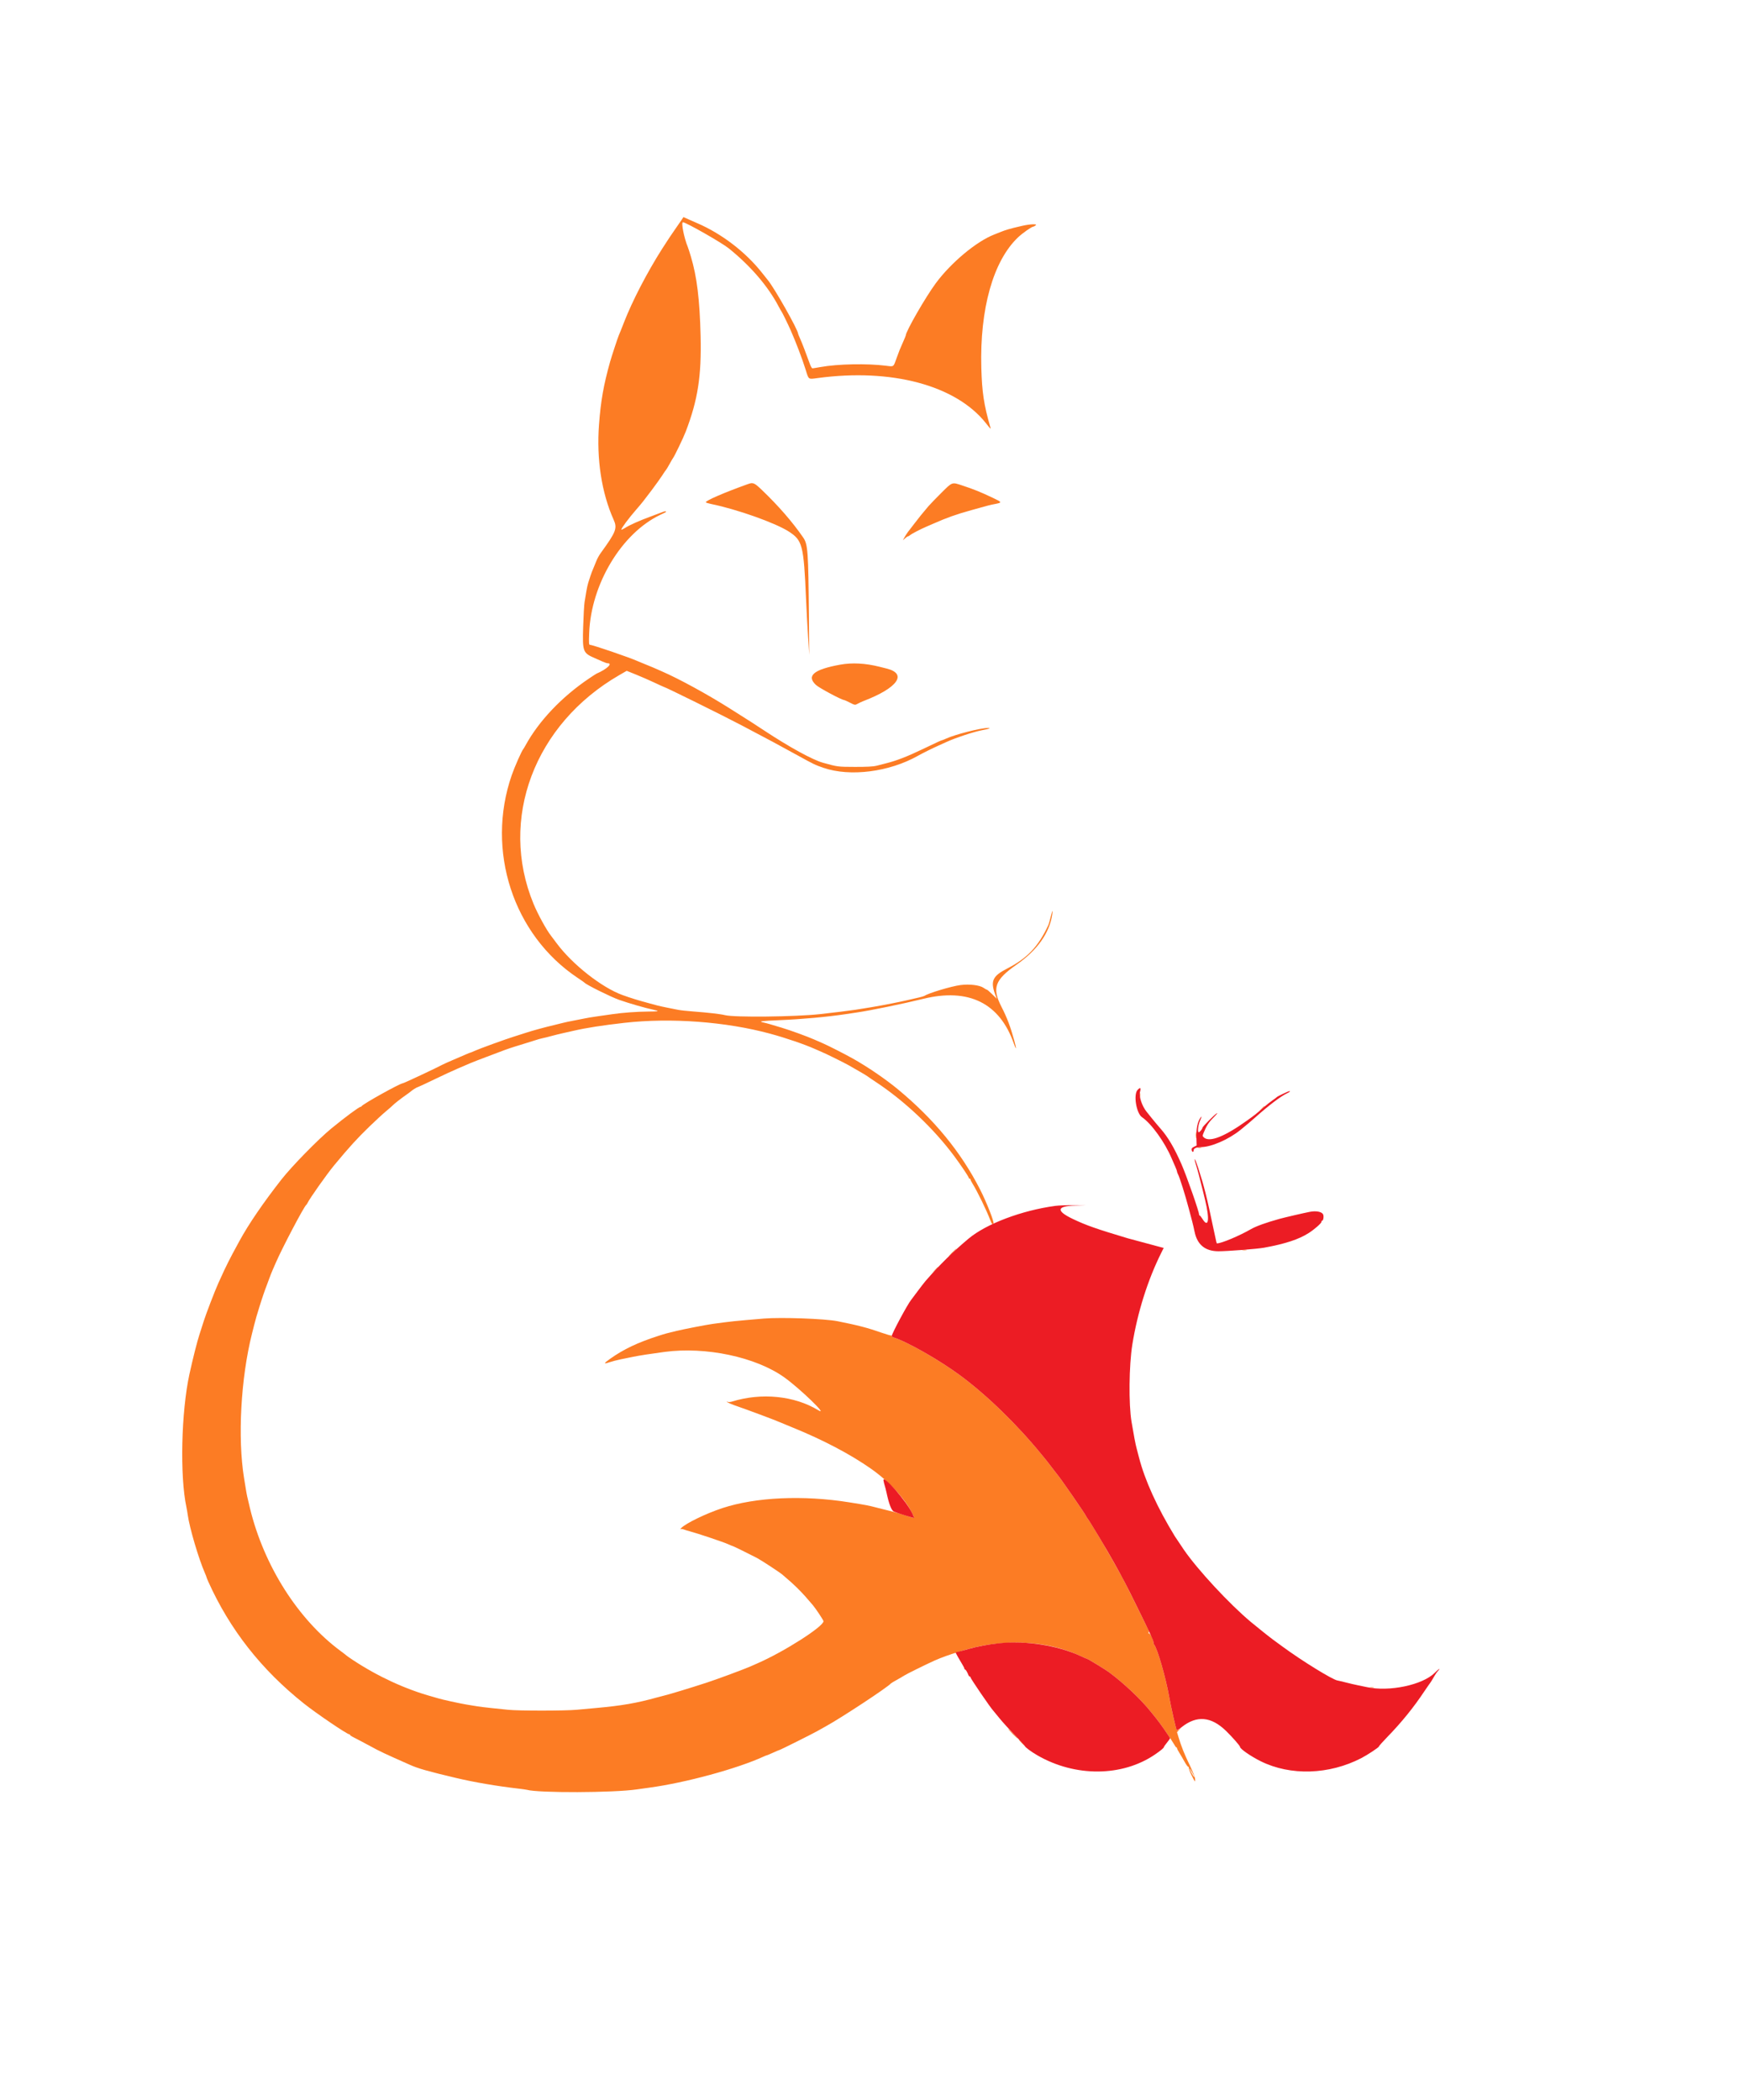 <svg id="svg" version="1.1" xmlns="http://www.w3.org/2000/svg" xmlns:xlink="http://www.w3.org/1999/xlink" width="400" height="481.407" viewBox="0, 0, 400,481.407"><g id="svgg"><path id="path0" d="M156.171 50.512 C 155.901 50.920,155.357 51.705,154.962 52.257 C 154.216 53.299,152.856 55.342,151.758 57.071 C 148.316 62.489,144.927 69.030,143.029 73.922 C 142.326 75.733,142.171 76.118,141.862 76.830 C 141.612 77.406,140.181 81.750,139.847 82.949 C 138.340 88.346,137.720 91.864,137.306 97.377 C 136.715 105.243,137.909 113.010,140.646 119.112 C 141.546 121.117,141.239 121.918,137.704 126.784 C 137.341 127.283,136.893 128.095,136.708 128.590 C 136.523 129.084,136.209 129.850,136.011 130.291 C 135.812 130.732,135.519 131.499,135.358 131.996 C 135.198 132.492,134.964 133.217,134.838 133.606 C 134.713 133.994,134.515 134.897,134.397 135.612 C 134.280 136.326,134.101 137.407,134.001 138.014 C 133.900 138.621,133.755 141.164,133.679 143.665 C 133.503 149.429,133.598 149.687,136.350 150.885 C 136.879 151.115,137.691 151.473,138.153 151.680 C 138.616 151.887,139.124 152.056,139.282 152.056 C 140.554 152.056,139.085 153.430,136.736 154.438 C 136.640 154.479,135.873 154.976,135.031 155.543 C 128.766 159.757,123.518 165.287,120.444 170.913 C 120.233 171.299,120.015 171.660,119.960 171.715 C 119.625 172.050,117.964 175.803,117.296 177.733 C 111.329 194.980,117.614 214.304,132.399 224.173 C 133.225 224.724,133.947 225.230,134.002 225.296 C 134.390 225.762,140.038 228.563,141.923 229.225 C 144.271 230.048,147.840 231.077,149.833 231.505 C 151.281 231.816,151.044 231.895,148.629 231.907 C 146.076 231.920,142.700 232.165,140.421 232.502 C 139.594 232.624,138.014 232.851,136.911 233.005 C 135.807 233.160,134.453 233.386,133.902 233.507 C 133.350 233.629,132.222 233.852,131.394 234.003 C 130.567 234.153,129.529 234.373,129.087 234.492 C 128.646 234.611,127.743 234.834,127.081 234.989 C 124.921 235.493,122.097 236.264,120.562 236.770 C 119.734 237.042,118.470 237.446,117.753 237.667 C 115.925 238.230,109.801 240.457,108.779 240.930 C 108.311 241.147,107.877 241.324,107.815 241.324 C 107.752 241.324,107.322 241.495,106.860 241.703 C 106.397 241.912,105.115 242.464,104.012 242.929 C 102.909 243.395,101.780 243.898,101.505 244.048 C 100.131 244.795,92.559 248.345,92.340 248.345 C 91.719 248.345,83.086 253.151,82.882 253.611 C 82.845 253.694,82.731 253.761,82.628 253.761 C 82.299 253.761,78.977 256.225,75.932 258.729 C 72.901 261.222,66.871 267.389,64.493 270.431 C 60.317 275.773,57.007 280.618,54.915 284.453 C 53.449 287.142,52.943 288.094,52.302 289.368 C 51.632 290.702,51.310 291.388,50.045 294.183 C 49.256 295.925,47.159 301.386,46.694 302.909 C 46.475 303.626,46.041 304.980,45.730 305.918 C 45.206 307.496,44.199 311.480,43.422 315.045 C 41.538 323.699,41.205 338.422,42.734 345.537 C 42.828 345.978,42.960 346.745,43.026 347.242 C 43.417 350.176,45.537 357.377,46.968 360.630 C 47.174 361.097,47.342 361.531,47.342 361.594 C 47.342 361.656,47.533 362.131,47.766 362.649 C 52.696 373.602,59.937 382.820,69.709 390.584 C 72.557 392.847,79.554 397.593,80.042 397.593 C 80.151 397.593,80.241 397.660,80.242 397.743 C 80.243 397.826,80.446 397.990,80.694 398.108 C 81.131 398.316,83.918 399.792,86.362 401.110 C 87.025 401.467,88.830 402.319,90.374 403.003 C 91.917 403.686,93.541 404.408,93.982 404.607 C 95.805 405.430,98.185 406.107,104.514 407.604 C 108.720 408.599,113.804 409.470,118.756 410.044 C 119.694 410.152,120.597 410.279,120.762 410.325 C 123.466 411.075,140.635 411.016,145.938 410.239 C 146.600 410.142,147.909 409.959,148.847 409.833 C 157.121 408.716,169.031 405.474,175.055 402.698 C 175.403 402.538,175.739 402.407,175.803 402.407 C 175.866 402.407,176.509 402.136,177.232 401.805 C 177.954 401.474,178.596 401.204,178.657 401.204 C 178.821 401.204,186.313 397.462,187.362 396.856 C 187.859 396.569,188.716 396.088,189.268 395.788 C 192.722 393.906,203.564 386.764,204.213 385.944 C 204.268 385.874,204.855 385.520,205.517 385.157 C 206.179 384.794,206.946 384.345,207.222 384.160 C 207.735 383.815,212.262 381.577,214.243 380.689 C 217.174 379.375,222.542 377.730,225.577 377.216 C 233.638 375.851,241.267 376.687,247.652 379.637 C 248.491 380.024,249.218 380.341,249.269 380.341 C 249.424 380.341,253.412 382.776,254.162 383.328 C 257.587 385.849,261.631 389.680,263.892 392.545 C 264.443 393.244,264.989 393.921,265.105 394.050 C 265.588 394.585,268.741 399.156,269.105 399.850 C 269.322 400.263,269.569 400.602,269.654 400.602 C 269.740 400.602,269.809 400.694,269.809 400.806 C 269.809 400.919,270.051 401.393,270.346 401.860 C 270.641 402.326,271.180 403.250,271.544 403.912 C 271.908 404.574,272.295 405.094,272.405 405.068 C 272.514 405.041,272.560 405.133,272.507 405.272 C 272.453 405.411,272.765 406.236,273.199 407.105 C 273.957 408.623,273.987 408.655,273.949 407.904 C 273.924 407.417,273.447 406.175,272.686 404.614 C 271.498 402.177,270.809 400.449,270.131 398.210 L 269.802 397.121 270.357 396.505 C 270.907 395.896,270.907 395.894,270.382 396.355 C 270.090 396.611,269.806 396.746,269.751 396.655 C 269.546 396.318,268.438 391.450,268.001 388.967 C 267.234 384.614,265.295 377.896,264.558 377.041 C 264.467 376.936,264.393 376.700,264.393 376.515 C 264.393 375.913,263.580 374.306,263.348 374.450 C 263.209 374.535,263.185 374.492,263.283 374.335 C 263.368 374.197,263.343 373.890,263.229 373.652 C 261.258 369.576,257.981 363.001,257.265 361.685 C 254.580 356.756,250.390 349.608,249.422 348.308 C 249.161 347.957,248.947 347.629,248.947 347.579 C 248.947 347.347,242.760 338.395,242.337 338.014 C 242.276 337.959,241.822 337.372,241.329 336.710 C 240.836 336.048,240.205 335.230,239.926 334.891 C 239.647 334.553,239.057 333.834,238.616 333.294 C 233.052 326.489,226.156 319.799,220.082 315.313 C 215.367 311.830,207.954 307.602,204.865 306.634 C 204.616 306.556,204.413 306.393,204.413 306.272 C 204.413 306.151,204.363 306.102,204.302 306.163 C 204.241 306.224,203.216 305.932,202.025 305.515 C 198.836 304.396,196.632 303.822,191.976 302.896 C 189.077 302.319,179.019 301.958,175.104 302.289 C 168.017 302.889,167.849 302.907,163.390 303.512 C 161.968 303.705,156.969 304.673,155.065 305.123 C 153.117 305.584,152.429 305.772,150.953 306.247 C 146.179 307.783,142.955 309.313,139.857 311.514 C 138.325 312.602,138.295 312.784,139.726 312.301 C 140.336 312.095,141.487 311.796,142.283 311.636 C 143.080 311.476,144.363 311.214,145.135 311.054 C 146.499 310.771,149.118 310.364,152.315 309.938 C 161.782 308.675,173.206 311.095,179.748 315.747 C 183.316 318.285,190.095 324.835,187.563 323.298 C 182.098 319.982,174.555 319.226,167.803 321.317 C 167.472 321.419,167.066 321.460,166.901 321.408 C 165.958 321.112,167.202 321.770,168.305 322.150 C 171.279 323.176,177.631 325.549,178.837 326.085 C 179.168 326.232,180.431 326.755,181.645 327.248 C 188.698 330.110,195.040 333.454,199.798 336.817 C 203.782 339.632,207.456 343.611,209.054 346.839 C 209.726 348.198,209.782 348.159,208.000 347.568 C 206.192 346.968,205.380 346.735,203.310 346.222 C 202.427 346.004,201.389 345.743,201.003 345.643 C 198.991 345.123,198.668 345.060,194.684 344.422 C 184.127 342.730,173.231 343.226,165.582 345.746 C 161.863 346.971,157.247 349.204,156.169 350.300 C 155.948 350.524,155.873 350.648,156.003 350.577 C 156.133 350.505,156.449 350.528,156.705 350.629 C 156.962 350.729,157.578 350.919,158.074 351.050 C 159.843 351.520,165.815 353.523,166.838 353.989 C 167.410 354.250,167.931 354.463,167.995 354.463 C 168.099 354.463,171.645 356.205,173.521 357.178 C 174.419 357.643,178.645 360.409,179.304 360.963 C 182.264 363.449,183.822 365.008,186.325 367.989 C 187.016 368.811,188.766 371.454,188.766 371.674 C 188.766 372.905,179.702 378.688,173.621 381.337 C 173.069 381.578,172.347 381.895,172.016 382.043 C 170.662 382.648,164.427 384.961,162.086 385.726 C 158.238 386.984,153.651 388.380,152.156 388.747 C 151.715 388.855,151.038 389.032,150.652 389.140 C 145.950 390.450,142.478 391.052,136.610 391.574 C 135.341 391.687,133.355 391.869,132.197 391.978 C 129.499 392.233,118.888 392.236,116.484 391.983 C 115.472 391.876,113.696 391.692,112.538 391.572 C 111.379 391.453,109.935 391.274,109.328 391.175 C 108.721 391.075,107.638 390.898,106.921 390.780 C 105.483 390.545,101.291 389.627,100.502 389.374 C 100.226 389.286,99.594 389.103,99.097 388.966 C 92.970 387.286,86.528 384.311,80.843 380.537 C 80.125 380.061,79.493 379.618,79.438 379.554 C 79.383 379.489,78.796 379.037,78.134 378.548 C 68.344 371.328,60.501 358.982,57.290 345.737 C 56.669 343.176,56.564 342.687,56.360 341.424 C 56.244 340.707,56.060 339.579,55.952 338.917 C 54.441 329.689,55.194 315.937,57.771 305.717 C 57.869 305.331,58.096 304.428,58.277 303.711 C 58.458 302.994,58.690 302.136,58.793 301.805 C 58.895 301.474,59.212 300.436,59.496 299.498 C 59.975 297.921,60.791 295.534,61.178 294.584 C 61.268 294.363,61.501 293.731,61.695 293.180 C 61.889 292.628,62.265 291.680,62.530 291.073 C 62.795 290.466,63.090 289.789,63.186 289.569 C 64.683 286.109,69.687 276.593,70.199 276.229 C 70.277 276.174,70.402 275.993,70.477 275.827 C 70.930 274.827,74.932 269.160,76.630 267.113 C 80.098 262.933,81.812 261.050,84.676 258.271 C 86.043 256.946,87.748 255.375,88.465 254.781 C 89.183 254.186,89.905 253.553,90.070 253.374 C 90.394 253.023,92.010 251.766,93.183 250.953 C 93.580 250.677,94.013 250.355,94.144 250.237 C 94.542 249.881,95.533 249.265,95.767 249.228 C 95.889 249.208,97.571 248.425,99.505 247.488 C 101.440 246.550,103.922 245.402,105.022 244.936 C 106.121 244.470,107.382 243.930,107.823 243.736 C 108.265 243.542,109.890 242.909,111.434 242.331 C 112.979 241.752,114.423 241.207,114.644 241.120 C 115.954 240.603,117.504 240.079,119.358 239.527 C 120.517 239.181,121.961 238.730,122.568 238.524 C 123.175 238.318,123.987 238.089,124.373 238.015 C 124.759 237.941,125.662 237.717,126.379 237.519 C 127.096 237.320,128.360 237.009,129.188 236.827 C 130.015 236.645,131.053 236.411,131.494 236.308 C 134.276 235.659,138.174 235.051,143.129 234.493 C 153.796 233.291,166.391 234.229,176.530 236.979 C 180.156 237.963,184.447 239.431,186.861 240.513 C 187.412 240.760,188.044 241.036,188.265 241.125 C 189.210 241.508,193.544 243.646,194.569 244.235 C 195.184 244.588,196.355 245.261,197.172 245.730 C 197.989 246.198,198.757 246.666,198.878 246.769 C 198.998 246.872,199.819 247.431,200.702 248.012 C 207.325 252.371,213.997 258.676,218.730 265.048 C 220.283 267.139,222.066 269.801,222.066 270.027 C 222.066 270.128,222.156 270.211,222.267 270.211 C 222.377 270.211,222.467 270.303,222.467 270.415 C 222.467 270.528,222.679 270.957,222.937 271.368 C 224.003 273.067,226.190 277.567,226.981 279.689 C 227.322 280.603,227.479 280.779,227.733 280.526 C 227.980 280.278,226.161 275.640,224.670 272.718 C 220.272 264.097,214.115 256.591,205.803 249.717 C 202.965 247.369,198.860 244.569,195.486 242.678 C 193.631 241.638,189.880 239.730,188.566 239.159 C 188.069 238.942,187.212 238.568,186.660 238.326 C 184.994 237.597,181.156 236.200,179.238 235.625 C 178.245 235.328,177.026 234.962,176.530 234.814 C 176.033 234.665,175.327 234.481,174.961 234.404 C 173.758 234.153,174.452 234.055,178.678 233.880 C 183.794 233.669,189.559 233.146,193.781 232.511 C 194.498 232.403,195.717 232.221,196.489 232.107 C 199.669 231.638,206.924 230.145,211.635 228.990 C 222.051 226.436,229.183 229.968,232.410 239.281 C 232.992 240.958,233.035 240.506,232.484 238.512 C 231.596 235.296,230.848 233.328,229.550 230.792 C 227.354 226.503,228.032 224.632,233.047 221.135 C 237.764 217.846,240.554 213.926,241.199 209.679 C 241.397 208.377,241.218 208.661,240.827 210.270 C 240.634 211.064,240.411 211.854,240.331 212.025 C 238.012 217.022,235.498 219.680,230.829 222.069 C 227.535 223.753,227.000 224.916,228.114 227.965 L 228.481 228.969 227.424 227.925 C 226.842 227.350,226.293 226.881,226.203 226.881 C 226.113 226.881,225.787 226.700,225.477 226.480 C 224.588 225.847,222.204 225.559,220.141 225.835 C 218.037 226.116,212.845 227.674,211.936 228.296 C 211.825 228.372,211.284 228.537,210.732 228.664 C 210.181 228.790,208.917 229.081,207.924 229.309 C 206.931 229.538,205.396 229.861,204.514 230.027 C 203.631 230.194,202.503 230.411,202.006 230.510 C 201.137 230.683,198.608 231.105,196.088 231.496 C 194.819 231.693,190.833 232.184,187.964 232.496 C 182.223 233.122,168.308 233.272,166.199 232.732 C 165.219 232.481,162.234 232.136,158.877 231.886 C 157.497 231.783,155.963 231.617,155.466 231.516 C 154.970 231.415,153.842 231.191,152.959 231.017 C 152.076 230.843,151.038 230.614,150.652 230.509 C 150.266 230.403,149.408 230.172,148.746 229.994 C 146.292 229.336,144.539 228.794,142.669 228.114 C 137.943 226.398,131.233 221.124,127.639 216.300 C 127.001 215.445,126.407 214.654,126.320 214.544 C 125.277 213.235,123.288 209.605,122.298 207.205 C 114.297 187.802,122.477 166.015,141.989 154.755 L 143.658 153.792 145.801 154.656 C 146.979 155.131,148.874 155.959,150.012 156.496 C 151.149 157.033,152.113 157.472,152.153 157.472 C 152.439 157.472,165.362 163.858,169.935 166.259 C 175.783 169.329,178.745 170.917,182.748 173.130 C 186.479 175.191,186.882 175.386,188.766 176.032 C 194.875 178.125,203.804 176.990,210.402 173.279 C 211.520 172.651,213.587 171.624,215.145 170.922 C 215.918 170.574,216.730 170.207,216.951 170.105 C 219.003 169.162,223.209 167.768,225.069 167.415 C 226.869 167.074,227.305 166.901,226.365 166.901 C 224.744 166.901,218.910 168.390,216.903 169.317 C 216.435 169.533,215.993 169.709,215.920 169.709 C 215.782 169.709,214.942 170.096,211.535 171.729 C 207.905 173.468,205.530 174.389,203.109 174.996 C 202.447 175.162,201.454 175.417,200.903 175.563 C 200.228 175.741,198.619 175.824,195.988 175.817 C 192.020 175.806,191.996 175.802,188.617 174.855 C 186.243 174.190,180.962 171.293,175.226 167.510 C 172.681 165.832,172.623 165.794,167.358 162.465 C 162.108 159.146,155.715 155.652,151.653 153.883 C 151.047 153.619,150.183 153.240,149.733 153.041 C 149.283 152.842,148.425 152.490,147.827 152.258 C 147.229 152.027,146.469 151.713,146.138 151.561 C 144.413 150.770,135.862 147.844,135.276 147.844 C 134.984 147.844,134.961 147.547,135.057 145.085 C 135.497 133.871,142.523 122.218,151.377 118.018 C 152.810 117.338,152.749 117.376,152.617 117.244 C 152.558 117.185,152.294 117.224,152.032 117.331 C 151.769 117.438,150.517 117.909,149.248 118.376 C 146.532 119.377,144.380 120.337,143.244 121.054 C 142.795 121.338,142.428 121.501,142.428 121.417 C 142.430 121.077,144.104 118.826,145.831 116.839 C 147.114 115.363,147.502 114.877,149.337 112.437 C 150.336 111.108,151.466 109.527,151.849 108.922 C 152.232 108.318,152.602 107.778,152.672 107.723 C 152.741 107.668,153.095 107.081,153.457 106.419 C 153.819 105.757,154.194 105.116,154.290 104.993 C 154.628 104.565,156.673 100.303,157.188 98.955 C 159.970 91.675,160.819 86.213,160.597 77.031 C 160.395 68.648,159.754 63.426,158.356 58.776 C 158.075 57.839,157.770 56.891,157.678 56.670 C 156.805 54.553,156.092 50.953,156.546 50.953 C 157.220 50.953,165.403 55.613,167.036 56.927 C 172.032 60.946,176.035 65.603,178.462 70.217 C 178.778 70.819,179.083 71.356,179.138 71.413 C 179.270 71.545,180.574 74.207,181.204 75.627 C 182.419 78.368,183.898 82.256,184.675 84.754 C 185.402 87.090,185.230 86.969,187.405 86.676 C 204.367 84.390,219.079 88.324,225.976 96.991 C 227.180 98.505,227.169 98.495,226.996 97.894 C 225.531 92.792,225.101 89.949,224.946 84.353 C 224.572 70.808,227.672 59.799,233.378 54.401 C 234.405 53.431,236.506 51.956,236.863 51.956 C 236.957 51.956,237.210 51.816,237.424 51.646 C 237.869 51.292,236.090 51.366,234.303 51.776 C 231.512 52.417,230.540 52.698,229.188 53.253 C 228.857 53.389,228.270 53.623,227.884 53.773 C 223.839 55.345,218.033 60.182,214.537 64.895 C 212.179 68.074,207.623 75.992,207.623 76.912 C 207.623 76.971,207.390 77.541,207.106 78.179 C 206.280 80.033,206.110 80.455,205.542 82.046 C 204.773 84.204,204.937 84.083,203.098 83.850 C 198.753 83.299,192.055 83.433,188.064 84.151 C 187.182 84.309,186.359 84.443,186.236 84.446 C 186.113 84.450,185.857 84.025,185.667 83.501 C 184.699 80.831,183.851 78.628,183.424 77.677 C 183.163 77.095,182.949 76.569,182.949 76.509 C 182.949 75.650,177.521 66.033,176.012 64.219 C 175.862 64.039,175.278 63.305,174.713 62.588 C 170.927 57.783,165.429 53.569,159.779 51.144 C 159.559 51.049,158.767 50.701,158.020 50.371 L 156.662 49.771 156.171 50.512 M171.414 110.990 C 165.987 112.934,161.596 114.839,161.796 115.162 C 161.849 115.249,162.410 115.424,163.043 115.553 C 168.908 116.746,177.746 119.882,180.806 121.857 C 183.959 123.892,184.232 124.955,184.767 137.312 C 184.881 139.960,185.094 143.932,185.239 146.138 L 185.502 150.150 185.427 141.625 C 185.291 126.196,185.190 124.796,184.095 123.205 C 181.662 119.673,178.484 116.012,174.703 112.387 C 172.895 110.654,172.647 110.549,171.414 110.990 M215.787 112.989 C 214.538 114.230,213.207 115.606,212.828 116.047 C 211.661 117.403,210.371 119.001,209.428 120.261 C 208.932 120.923,208.481 121.510,208.426 121.565 C 208.219 121.770,207.479 122.886,207.227 123.370 L 206.967 123.872 207.458 123.420 C 207.728 123.172,208.027 122.969,208.122 122.969 C 208.216 122.969,208.436 122.845,208.610 122.693 C 208.983 122.369,210.914 121.362,212.337 120.750 C 212.889 120.513,213.611 120.199,213.942 120.054 C 217.103 118.660,219.084 117.957,222.668 116.954 C 226.866 115.780,226.871 115.778,228.131 115.538 C 229.730 115.233,229.698 115.130,227.722 114.198 C 224.601 112.727,223.366 112.225,220.618 111.313 C 218.175 110.502,218.348 110.442,215.787 112.989 M192.593 152.379 C 186.517 153.481,184.778 154.945,187.052 157.041 C 187.801 157.732,192.942 160.481,193.484 160.481 C 193.565 160.481,194.161 160.751,194.809 161.080 C 195.979 161.674,195.992 161.676,196.640 161.319 C 196.998 161.122,197.608 160.839,197.994 160.691 C 205.769 157.711,208.056 154.473,203.240 153.268 C 202.782 153.153,202.024 152.963,201.555 152.846 C 198.339 152.041,195.323 151.884,192.593 152.379 M261.234 251.053 C 261.236 251.494,261.277 251.651,261.325 251.402 C 261.373 251.152,261.372 250.791,261.321 250.599 C 261.271 250.408,261.232 250.612,261.234 251.053 M289.155 254.213 L 288.566 254.865 289.218 254.275 C 289.825 253.726,289.962 253.561,289.807 253.561 C 289.772 253.561,289.479 253.854,289.155 254.213 M274.084 260.281 C 274.085 260.943,274.123 261.189,274.167 260.829 C 274.212 260.468,274.211 259.927,274.165 259.625 C 274.120 259.324,274.083 259.619,274.084 260.281 M274.576 263.131 C 274.826 263.179,275.187 263.177,275.378 263.127 C 275.570 263.077,275.366 263.037,274.925 263.040 C 274.483 263.042,274.327 263.083,274.576 263.131 M218.255 287.161 C 217.767 287.658,217.414 288.064,217.469 288.064 C 217.524 288.064,217.968 287.658,218.455 287.161 C 218.943 286.665,219.296 286.259,219.241 286.259 C 219.186 286.259,218.742 286.665,218.255 287.161 M284.804 286.601 C 285.053 286.649,285.459 286.649,285.707 286.601 C 285.955 286.553,285.752 286.514,285.256 286.514 C 284.759 286.514,284.556 286.553,284.804 286.601 M214.232 291.224 L 213.541 291.976 214.293 291.285 C 214.707 290.904,215.045 290.566,215.045 290.532 C 215.045 290.379,214.875 290.523,214.232 291.224 M314.095 386.902 C 314.344 386.950,314.705 386.948,314.897 386.898 C 315.089 386.848,314.885 386.809,314.443 386.811 C 314.002 386.813,313.845 386.854,314.095 386.902 M232.096 397.492 C 232.696 398.099,233.231 398.596,233.286 398.596 C 233.341 398.596,232.896 398.099,232.297 397.492 C 231.698 396.886,231.162 396.389,231.107 396.389 C 231.052 396.389,231.497 396.886,232.096 397.492 M234.203 399.599 C 234.634 400.040,235.031 400.401,235.086 400.401 C 235.142 400.401,234.834 400.040,234.403 399.599 C 233.972 399.157,233.575 398.796,233.519 398.796 C 233.464 398.796,233.772 399.157,234.203 399.599 M273.306 406.349 C 273.593 406.863,273.787 407.323,273.738 407.372 C 273.688 407.422,273.415 407.002,273.129 406.439 C 272.481 405.159,272.605 405.096,273.306 406.349 " stroke="none" fill="#fc7c24" fill-rule="evenodd"></path><path id="path1" d="M260.761 249.872 C 259.775 250.922,260.471 255.228,261.770 256.118 C 263.957 257.616,267.003 261.853,268.586 265.597 C 268.842 266.204,269.222 267.079,269.431 267.542 C 269.639 268.005,269.809 268.480,269.809 268.598 C 269.809 268.715,269.898 268.969,270.007 269.160 C 270.383 269.826,271.679 273.939,272.518 277.131 C 272.779 278.124,273.125 279.433,273.286 280.040 C 273.448 280.647,273.689 281.685,273.822 282.347 C 274.423 285.351,276.250 286.855,279.301 286.859 C 281.351 286.861,288.231 286.326,289.769 286.044 C 294.623 285.156,297.707 284.141,299.993 282.682 C 301.292 281.852,302.909 280.435,302.909 280.125 C 302.909 279.968,302.988 279.840,303.086 279.840 C 303.353 279.840,303.499 278.790,303.288 278.394 C 302.962 277.786,301.694 277.544,300.262 277.818 C 298.926 278.073,294.468 279.107,293.280 279.438 C 290.196 280.297,287.944 281.109,286.760 281.788 C 284.011 283.364,279.975 285.055,278.963 285.055 C 278.873 285.055,278.851 284.963,278.237 282.046 C 276.582 274.185,276.070 272.138,274.680 267.822 C 274.274 266.564,273.910 265.633,273.870 265.753 C 273.830 265.874,273.929 266.361,274.090 266.838 C 274.378 267.687,275.192 270.745,275.761 273.119 C 275.920 273.781,276.138 274.684,276.246 275.125 C 277.335 279.579,277.030 281.708,275.627 279.438 C 275.354 278.997,275.062 278.636,274.978 278.636 C 274.893 278.636,274.843 278.568,274.866 278.485 C 274.976 278.084,272.015 269.601,270.807 266.858 C 269.138 263.066,267.714 260.657,265.988 258.705 C 265.486 258.138,264.605 257.086,264.030 256.369 C 263.455 255.652,262.908 254.970,262.814 254.853 C 261.767 253.550,261.045 251.363,261.320 250.331 C 261.581 249.355,261.392 249.201,260.761 249.872 M294.086 250.766 C 293.370 251.104,292.739 251.443,292.681 251.519 C 292.624 251.594,292.183 251.924,291.702 252.251 C 291.220 252.578,290.309 253.300,289.678 253.855 C 287.951 255.375,287.703 255.572,285.858 256.893 C 280.764 260.538,277.361 261.902,276.034 260.828 C 275.643 260.511,275.621 260.406,275.834 259.875 C 276.545 258.103,277.019 257.356,278.146 256.225 C 278.829 255.539,279.203 255.077,278.976 255.198 C 278.420 255.496,275.627 258.302,275.627 258.564 C 275.627 258.820,274.994 259.579,274.780 259.579 C 274.475 259.579,274.630 257.993,275.025 257.071 C 275.493 255.979,275.535 255.720,275.154 256.274 C 274.506 257.218,274.189 258.758,274.246 260.698 L 274.302 262.618 273.690 262.915 C 273.201 263.151,273.097 263.309,273.172 263.699 C 273.268 264.201,273.621 264.191,273.621 263.686 C 273.621 263.271,274.280 262.989,275.263 262.986 C 277.643 262.976,281.617 261.250,284.353 259.036 C 285.760 257.898,286.806 257.015,287.755 256.165 C 290.704 253.524,293.582 251.331,294.953 250.681 C 295.649 250.350,295.869 250.150,295.537 250.151 C 295.454 250.151,294.801 250.428,294.086 250.766 M241.926 276.453 C 234.224 277.489,226.077 280.567,222.004 283.981 C 218.414 286.989,215.359 289.996,212.192 293.638 C 211.892 293.984,211.058 295.060,210.338 296.030 C 209.617 297.000,208.953 297.886,208.861 297.999 C 208.019 299.036,204.413 305.760,204.413 306.294 C 204.413 306.403,204.616 306.556,204.865 306.634 C 207.954 307.602,215.367 311.830,220.082 315.313 C 226.156 319.799,233.052 326.489,238.616 333.294 C 239.057 333.834,239.647 334.553,239.926 334.891 C 240.205 335.230,240.836 336.048,241.329 336.710 C 241.822 337.372,242.276 337.959,242.337 338.014 C 242.760 338.395,248.947 347.347,248.947 347.579 C 248.947 347.629,249.161 347.957,249.422 348.308 C 250.002 349.087,253.677 355.219,255.216 357.974 C 257.463 361.997,258.238 363.480,260.563 368.205 C 263.806 374.795,264.393 376.065,264.393 376.487 C 264.393 376.687,264.467 376.936,264.558 377.041 C 265.295 377.896,267.234 384.614,268.001 388.967 C 268.424 391.374,269.545 396.316,269.740 396.637 C 269.789 396.718,270.299 396.411,270.872 395.955 C 274.321 393.216,277.628 393.502,281.048 396.833 C 282.510 398.258,284.253 400.249,284.253 400.496 C 284.253 400.944,286.745 402.668,289.013 403.789 C 295.819 407.154,304.669 406.876,312.036 403.068 C 313.471 402.326,316.134 400.563,316.087 400.386 C 316.066 400.303,316.955 399.302,318.063 398.162 C 321.290 394.840,324.058 391.423,326.485 387.763 C 327.034 386.936,327.530 386.214,327.587 386.158 C 327.754 385.999,328.442 384.917,328.843 384.182 C 329.045 383.812,329.385 383.322,329.598 383.093 C 330.399 382.234,329.806 382.577,328.865 383.518 C 326.080 386.302,318.422 387.907,313.300 386.782 C 312.825 386.678,311.896 386.485,311.234 386.354 C 310.572 386.222,309.353 385.939,308.526 385.724 C 307.698 385.509,306.822 385.302,306.578 385.263 C 305.444 385.083,298.475 380.788,294.082 377.561 C 293.144 376.872,292.163 376.155,291.902 375.968 C 291.164 375.437,288.088 372.987,286.691 371.815 C 281.791 367.706,274.560 359.912,271.414 355.349 C 270.719 354.341,269.506 352.533,269.314 352.220 C 265.276 345.632,262.414 339.335,261.079 334.102 C 260.938 333.551,260.691 332.603,260.529 331.996 C 260.267 331.010,259.965 329.429,259.380 325.978 C 258.699 321.959,258.791 313.006,259.563 308.225 C 260.753 300.852,263.100 293.414,266.185 287.231 L 266.752 286.097 265.823 285.855 C 263.801 285.327,259.043 284.046,258.475 283.877 C 251.299 281.730,248.969 280.909,245.908 279.449 C 242.000 277.585,242.201 276.493,246.472 276.379 L 248.847 276.315 246.038 276.297 C 244.493 276.286,242.643 276.357,241.926 276.453 M202.520 339.418 C 202.587 339.804,202.719 340.346,202.813 340.622 C 202.907 340.898,203.080 341.575,203.198 342.126 C 203.793 344.903,204.346 346.312,204.940 346.565 C 205.693 346.887,209.477 348.064,209.537 347.996 C 209.563 347.967,209.391 347.530,209.155 347.024 C 207.845 344.215,202.237 337.787,202.520 339.418 M228.987 376.733 C 226.446 377.011,224.125 377.445,222.066 378.030 C 221.018 378.328,219.912 378.618,219.609 378.676 C 219.305 378.734,219.057 378.813,219.057 378.852 C 219.057 378.955,220.049 380.723,220.594 381.591 C 220.852 382.002,221.063 382.431,221.063 382.544 C 221.063 382.656,221.132 382.748,221.216 382.748 C 221.369 382.748,221.732 383.343,221.981 384.002 C 222.053 384.195,222.193 384.353,222.290 384.353 C 222.388 384.353,222.467 384.440,222.467 384.546 C 222.467 384.816,227.171 391.707,227.676 392.177 C 227.735 392.232,228.364 392.999,229.075 393.882 C 229.785 394.764,231.383 396.525,232.627 397.793 C 233.871 399.062,234.909 400.191,234.933 400.301 C 234.996 400.580,236.380 401.604,237.813 402.431 C 246.480 407.435,257.251 407.354,264.755 402.229 C 266.069 401.332,266.800 400.718,266.800 400.512 C 266.800 400.433,267.116 399.983,267.503 399.512 C 267.889 399.040,268.205 398.584,268.205 398.498 C 268.205 398.352,265.559 394.555,265.104 394.050 C 264.989 393.921,264.443 393.244,263.892 392.545 C 261.631 389.680,257.587 385.849,254.162 383.328 C 253.412 382.776,249.424 380.341,249.269 380.341 C 249.218 380.341,248.491 380.024,247.652 379.637 C 242.398 377.210,235.065 376.069,228.987 376.733 " stroke="none" fill="#ec1c24" fill-rule="evenodd"></path></g></svg>